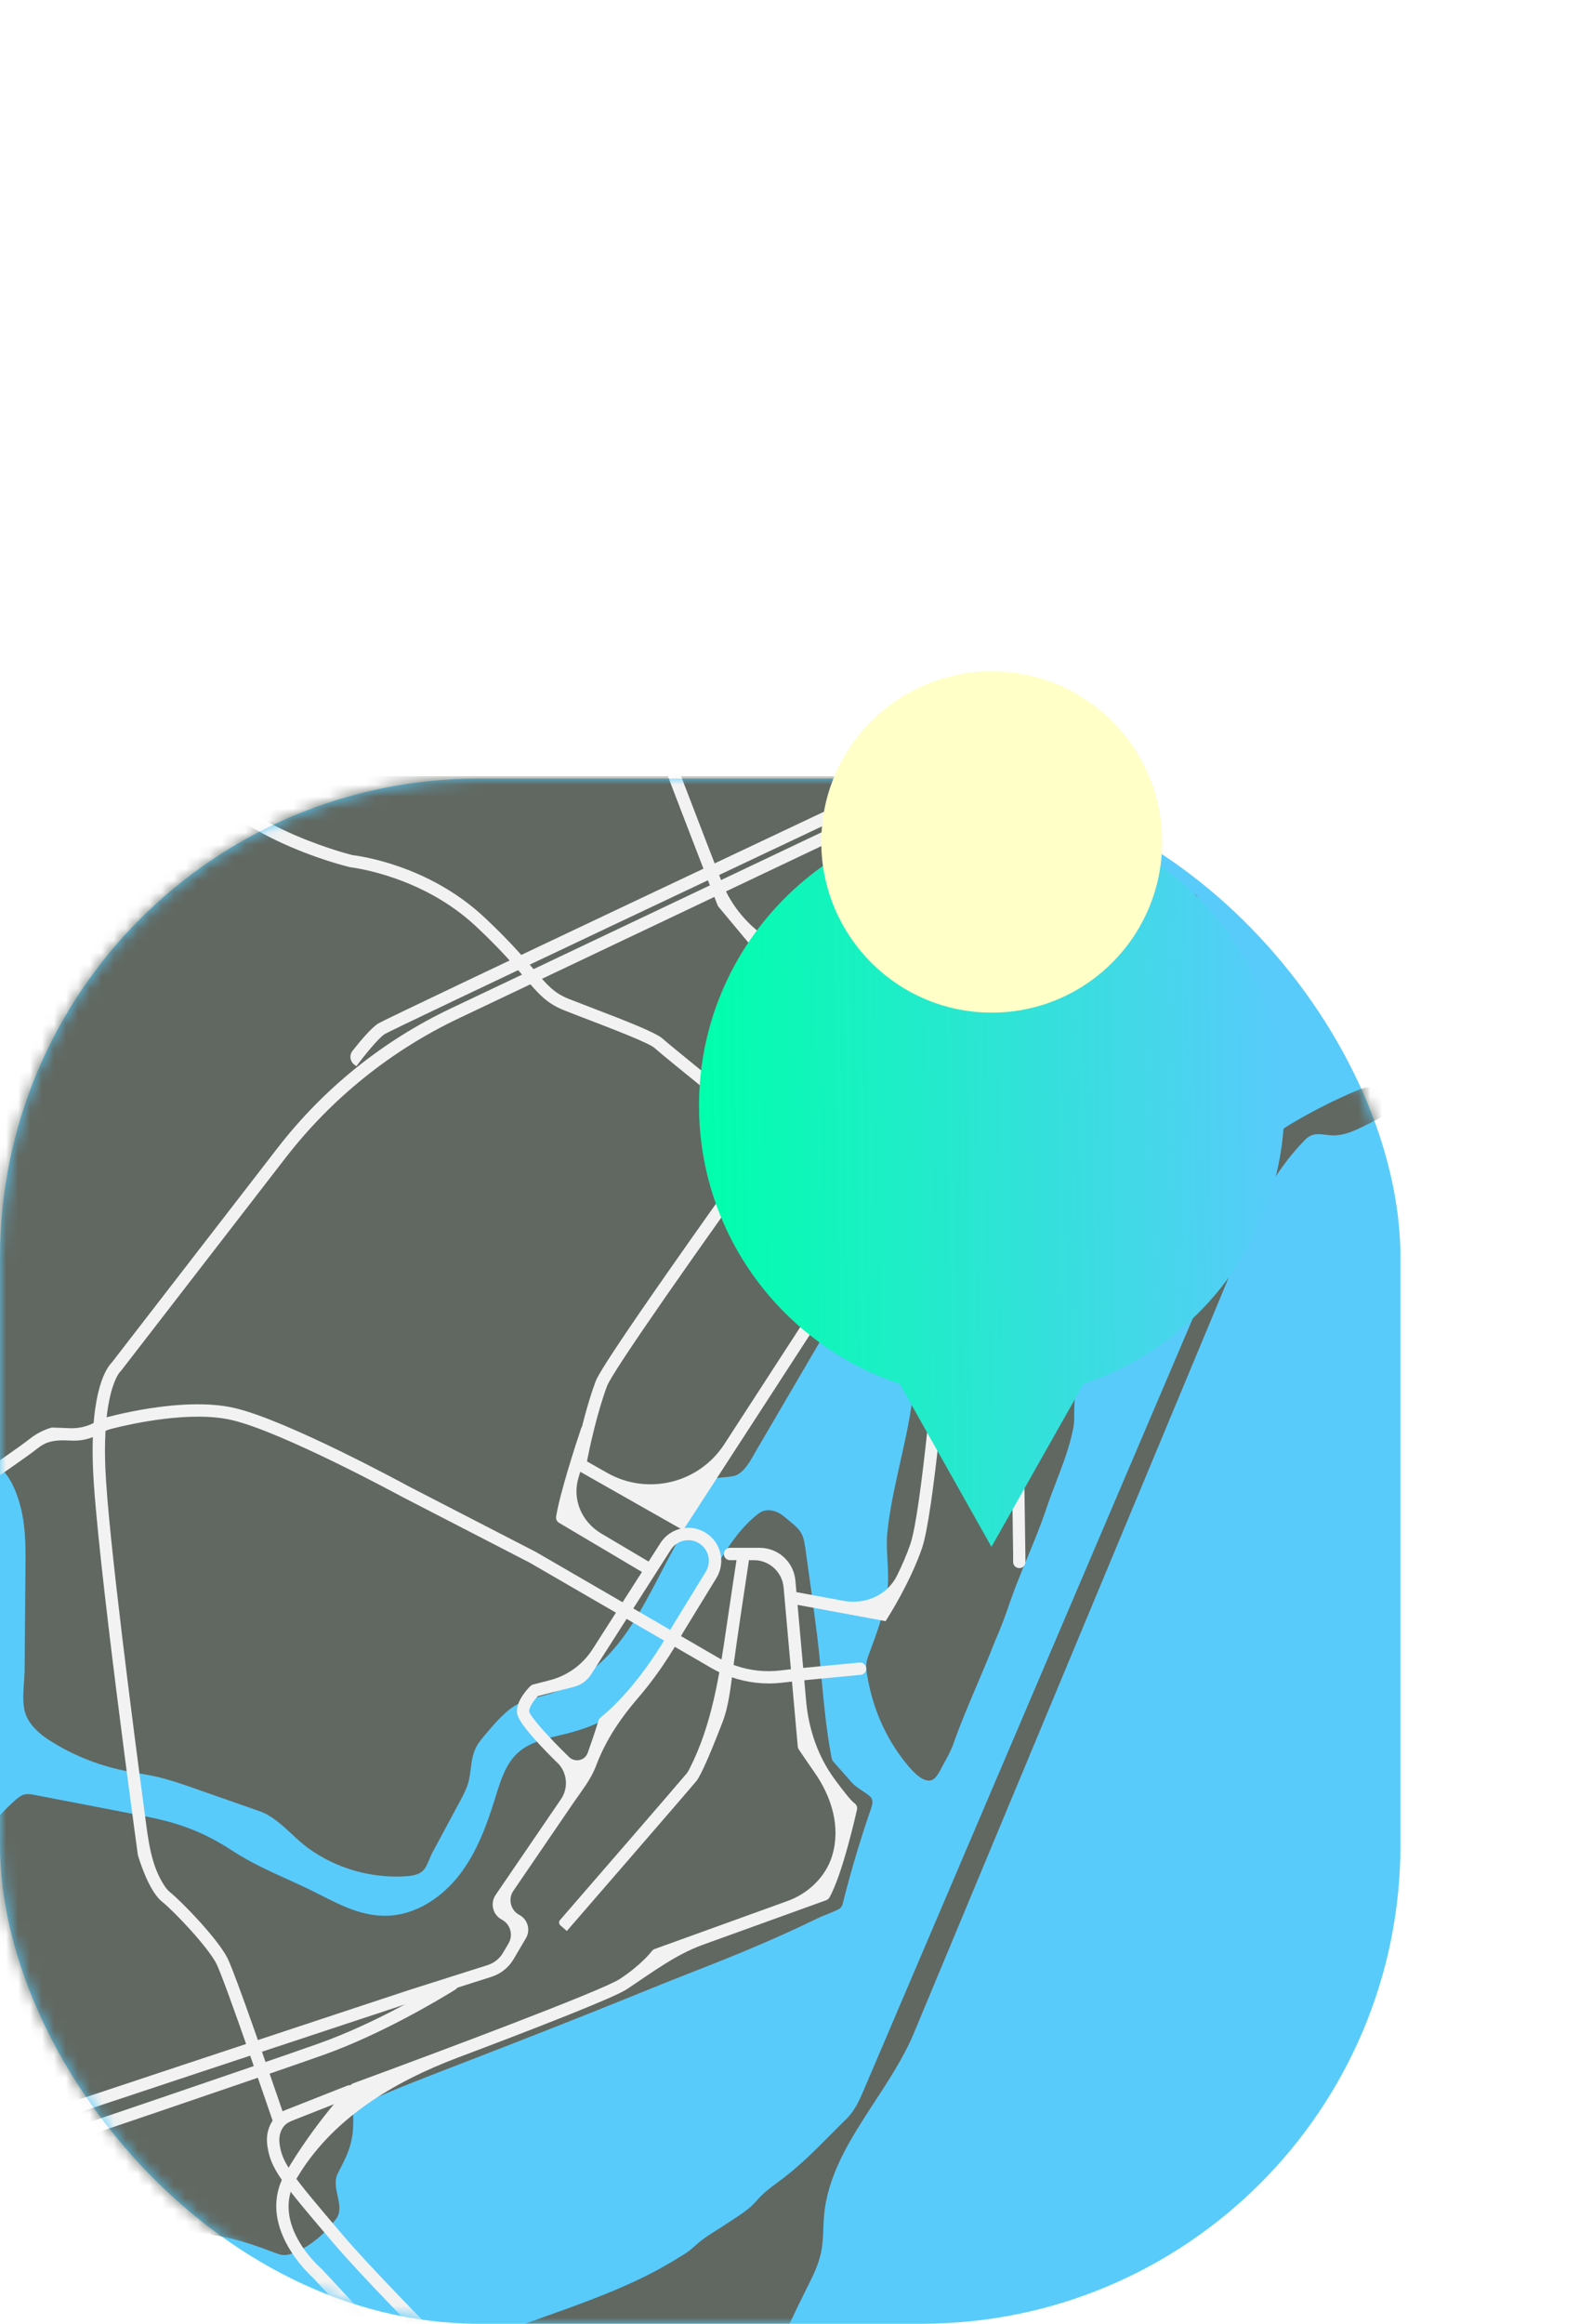 <svg width="133" height="194" viewBox="0 0 133 194" fill="none" xmlns="http://www.w3.org/2000/svg">
<rect opacity="0.5" y="65" width="117" height="129" rx="40" fill="white"/>
<rect y="65" width="117" height="129" rx="40" fill="#58CBFB"/>
<mask id="mask0_5886_4925" style="mask-type:alpha" maskUnits="userSpaceOnUse" x="0" y="65" width="117" height="129">
<rect y="65" width="117" height="129" rx="40" fill="#CAD5D1"/>
</mask>
<g mask="url(#mask0_5886_4925)">
<path fill-rule="evenodd" clip-rule="evenodd" d="M10.446 187.184C4.06 181.828 0 173.789 0 164.802V151.55C0.392 151.116 0.811 150.699 1.263 150.301C1.49 150.103 1.727 149.899 2.018 149.819C2.31 149.742 2.616 149.799 2.913 149.855L10.951 151.404L10.951 151.404C11.889 151.585 12.827 151.765 13.753 151.999C15.818 152.522 17.612 153.324 19.383 154.489C20.854 155.455 22.42 156.168 23.994 156.884L23.995 156.884L23.995 156.884L23.995 156.884L23.996 156.884L23.996 156.885L23.997 156.885C24.717 157.212 25.439 157.541 26.155 157.895C26.378 158.006 26.601 158.119 26.824 158.231L26.828 158.233L26.831 158.235L26.834 158.236L26.837 158.238C28.571 159.115 30.306 159.993 32.344 159.938C34.734 159.874 36.922 158.413 38.384 156.522C39.846 154.63 40.681 152.337 41.387 150.051L41.413 149.966C41.825 148.631 42.26 147.223 43.302 146.3C44.23 145.478 45.481 145.179 46.697 144.889L46.697 144.889L46.706 144.887L46.72 144.883C46.79 144.867 46.861 144.85 46.93 144.833C46.994 144.818 47.057 144.802 47.12 144.787C48.682 144.403 50.239 143.87 51.531 142.909C53.119 141.728 54.186 139.999 55.217 138.312L59.682 130.999C60.718 129.301 61.791 127.564 63.373 126.358C63.964 125.906 64.783 126.056 65.373 126.51C65.667 126.737 65.956 126.972 66.237 127.216C66.485 127.43 66.73 127.654 66.9 127.932C67.145 128.332 67.217 128.811 67.284 129.275C67.619 131.607 67.933 133.941 68.233 136.279C68.396 137.562 68.516 138.852 68.636 140.141L68.636 140.144L68.636 140.146C68.787 141.775 68.938 143.404 69.178 145.018L69.179 145.02L69.179 145.023C69.264 145.587 69.356 146.151 69.467 146.709C69.485 146.799 69.503 146.89 69.547 146.97C69.563 146.997 69.582 147.022 69.601 147.046L69.612 147.06L69.625 147.075L69.647 147.101L69.648 147.101L71.148 148.799C71.399 149.083 71.731 149.303 72.059 149.52L72.059 149.52C72.213 149.621 72.366 149.723 72.509 149.83L72.516 149.835L72.517 149.835L72.517 149.836C72.623 149.916 72.732 150 72.8 150.113C72.96 150.381 72.862 150.721 72.759 151.018C71.867 153.592 71.089 156.205 70.424 158.846C70.388 158.988 70.349 159.137 70.254 159.245C70.174 159.335 70.065 159.392 69.957 159.444C69.667 159.588 69.376 159.704 69.084 159.819L69.083 159.82C68.812 159.927 68.54 160.035 68.271 160.165C65.031 161.747 61.698 163.136 58.339 164.443C56.601 165.118 54.872 165.816 53.145 166.517C48.244 168.506 43.297 170.439 38.34 172.353C38.067 172.459 37.793 172.564 37.519 172.67L37.501 172.677C34.924 173.671 32.31 174.679 29.818 175.852C29.704 175.907 29.581 175.968 29.529 176.084C29.52 176.104 29.513 176.125 29.509 176.147C29.503 176.172 29.501 176.198 29.5 176.225C29.499 176.257 29.5 176.29 29.501 176.321C29.526 177.246 29.534 178.014 29.31 178.906C29.09 179.772 28.71 180.502 28.306 181.28L28.306 181.28L28.227 181.431C27.922 182.02 28.064 182.673 28.202 183.314C28.354 184.019 28.503 184.708 28.054 185.282C27.128 186.465 26.027 187.48 24.608 188.051L24.604 188.052C24.355 188.152 24.101 188.254 23.832 188.265C23.499 188.28 23.18 188.159 22.868 188.041C21.404 187.479 20.048 187.012 18.504 186.714C16.06 186.239 13.495 186.149 11.105 186.935C10.881 187.009 10.662 187.093 10.446 187.184ZM65.961 194.001H43.846C44.043 193.931 44.24 193.86 44.437 193.79C44.749 193.678 45.061 193.567 45.374 193.456C48.086 192.491 50.804 191.523 53.405 190.283C54.702 189.664 55.954 188.956 57.171 188.19C57.535 187.959 57.829 187.704 58.13 187.441L58.13 187.441L58.215 187.368C58.242 187.344 58.27 187.32 58.297 187.296C58.317 187.28 58.336 187.263 58.356 187.246C58.379 187.226 58.402 187.207 58.425 187.188C58.472 187.147 58.521 187.107 58.571 187.067C58.941 186.768 59.356 186.51 59.769 186.252L59.769 186.252L59.77 186.251L59.772 186.25L59.773 186.249C60.015 186.099 60.256 185.949 60.486 185.791C60.696 185.648 60.916 185.506 61.139 185.362L61.142 185.36C61.883 184.883 62.659 184.384 63.203 183.735C63.725 183.114 64.337 182.661 64.973 182.191L65.101 182.096L65.189 182.031L65.238 181.994C65.323 181.931 65.407 181.867 65.492 181.802C66.893 180.73 68.137 179.477 69.381 178.225L69.381 178.224L69.385 178.22C69.831 177.771 70.277 177.322 70.73 176.881C71.433 176.196 71.829 175.267 72.215 174.363L72.239 174.305L103.647 100.7C104.242 99.305 104.773 97.886 105.283 96.457C105.325 96.339 105.372 96.223 105.425 96.109C105.918 95.066 106.936 94.38 107.928 93.788C109.663 92.754 111.468 91.84 113.326 91.056C113.636 90.925 113.955 90.796 114.293 90.773C115.178 90.712 115.93 91.369 116.569 91.984C116.572 91.987 116.577 91.984 116.576 91.98C116.575 91.978 116.576 91.976 116.578 91.976C116.579 91.975 116.581 91.975 116.582 91.976C116.639 92.032 116.697 92.092 116.737 92.16C116.743 92.261 116.749 92.362 116.754 92.463C116.685 92.606 116.515 92.715 116.363 92.791C115.997 92.976 115.631 93.161 115.265 93.346L114.792 93.585C114.584 93.69 114.375 93.796 114.167 93.901C113.259 94.36 112.3 94.829 111.285 94.788C111.116 94.781 110.945 94.76 110.774 94.739C110.322 94.684 109.871 94.63 109.473 94.826C109.233 94.945 109.042 95.141 108.859 95.334C107.035 97.243 105.626 99.516 104.61 101.953L76.354 169.723C75.52 171.722 74.298 173.592 73.079 175.458C71.222 178.3 69.371 181.133 68.907 184.399C68.903 184.422 68.9 184.446 68.897 184.469L68.891 184.518C68.886 184.558 68.881 184.597 68.876 184.637C68.869 184.698 68.862 184.759 68.856 184.82C68.817 185.222 68.801 185.626 68.785 186.03L68.785 186.031V186.031V186.032V186.032C68.758 186.705 68.731 187.377 68.596 188.036C68.379 189.092 67.886 190.071 67.4 191.036L67.4 191.036L67.315 191.205C66.849 192.13 66.398 193.062 65.961 194.001ZM86.894 64.798C86.965 64.885 86.914 64.938 86.847 65.008C86.767 65.091 86.664 65.198 86.713 65.418C86.728 65.479 86.739 65.544 86.734 65.608C86.723 65.704 86.671 65.791 86.62 65.874L86.618 65.879C85.927 67.005 85.958 67.281 86.21 68.528C86.223 68.591 86.237 68.655 86.25 68.719C86.433 69.601 86.624 70.519 86.398 71.406C86.166 72.316 85.651 73.127 85.146 73.918L83.207 76.951L83.191 76.977C82.536 77.999 81.884 79.018 81.155 79.987C80.504 80.851 79.795 81.67 79.086 82.489L79.086 82.49L79.085 82.49C78.155 83.565 77.225 84.639 76.427 85.815C75.204 87.62 74.299 89.768 74.387 91.918C74.401 92.252 73.885 92.646 73.582 92.787C73.4 92.872 73.424 93.109 73.578 93.239C74.069 93.651 74.524 94.083 74.974 94.517C75.681 95.198 75.817 96.218 75.276 97.038C75.088 97.324 74.923 97.622 74.832 97.954C74.686 98.476 74.675 99.06 74.664 99.643V99.643C74.655 100.113 74.645 100.582 74.566 101.018C74.236 102.837 73.231 104.551 72.166 106.038C71.145 107.467 70.263 108.983 69.375 110.507C69.316 110.608 69.257 110.71 69.198 110.811C69.138 110.914 69.079 111.016 69.019 111.119C68.379 112.211 67.74 113.305 67.1 114.398L67.076 114.44C66.436 115.535 65.795 116.629 65.154 117.723C64.51 118.826 63.866 119.926 63.221 121.027C63.168 121.117 63.113 121.215 63.055 121.318L63.055 121.319L63.054 121.319C62.668 122.005 62.162 122.902 61.466 123.176C61.269 123.255 61.054 123.276 60.845 123.296L60.844 123.296L60.839 123.297C60.664 123.314 60.49 123.331 60.315 123.348C60.157 123.363 59.998 123.379 59.839 123.395L59.823 123.396L59.823 123.396C59.781 123.401 59.739 123.405 59.702 123.426C59.656 123.451 59.623 123.495 59.589 123.539L59.589 123.539C58.659 124.781 57.926 126.183 57.2 127.573L57.2 127.573C56.918 128.113 56.637 128.651 56.346 129.177C55.959 129.877 55.581 130.601 55.201 131.331L55.2 131.333C54.044 133.55 52.857 135.828 51.273 137.673C50.092 139.046 48.633 140.177 47.014 140.986C46.381 141.302 45.742 141.469 45.113 141.634L45.112 141.634C44.196 141.873 43.3 142.108 42.475 142.787C41.763 143.375 41.163 144.081 40.567 144.782C40.33 145.06 40.093 145.341 39.9 145.65C39.502 146.29 39.415 146.97 39.326 147.667C39.289 147.959 39.252 148.253 39.191 148.549C39.051 149.219 38.724 149.832 38.399 150.435C38.018 151.146 37.635 151.855 37.253 152.565C36.868 153.279 36.484 153.993 36.1 154.708C36.017 154.862 35.945 155.038 35.872 155.217L35.872 155.217L35.872 155.217C35.694 155.654 35.507 156.113 35.123 156.341C34.752 156.56 34.306 156.614 33.875 156.643C31.014 156.826 28.096 155.988 25.77 154.311C25.292 153.966 24.837 153.543 24.377 153.117C23.546 152.347 22.702 151.564 21.692 151.211C20.789 150.894 19.885 150.578 18.98 150.261L18.872 150.224C18.004 149.92 17.136 149.616 16.269 149.312L16.208 149.291L16.208 149.291C15.177 148.932 14.144 148.573 13.08 148.33C12.576 148.215 12.066 148.127 11.556 148.039C11.138 147.967 10.719 147.894 10.303 147.807C8.102 147.348 5.983 146.483 4.091 145.266C3.3 144.759 2.467 144.022 2.14 143.104C1.869 142.345 1.94 141.355 2.004 140.448C2.03 140.093 2.054 139.751 2.057 139.44L2.127 130.901C2.14 129.357 2.15 127.801 1.833 126.291C1.609 125.229 1.188 123.959 0.521 123.086C0.364 122.881 0.188 122.683 0 122.49V93.996C0 77.87 13.073 64.798 29.198 64.798H86.894ZM79.479 101.624C79.478 101.625 79.476 101.625 79.474 101.625C79.473 101.624 79.471 101.624 79.47 101.626L79.403 101.719C78.912 102.404 78.419 103.092 78.072 103.857C77.51 105.102 77.368 106.488 77.232 107.849C77.073 109.44 76.889 111.027 76.706 112.612L76.704 112.627C76.57 113.788 76.436 114.947 76.311 116.105C76.099 118.101 75.659 120.063 75.22 122.026L75.219 122.026L75.219 122.027L75.219 122.028L75.219 122.028L75.219 122.029L75.219 122.03L75.219 122.03L75.219 122.031C74.791 123.94 74.363 125.849 74.144 127.791C74.049 128.609 74.096 129.442 74.143 130.273V130.273V130.273C74.193 131.173 74.244 132.072 74.115 132.949C73.857 134.707 73.226 136.407 72.607 138.061L72.601 138.078L72.601 138.079C72.502 138.344 72.403 138.611 72.373 138.891C72.34 139.194 72.388 139.5 72.437 139.8L72.437 139.801L72.439 139.819C72.901 142.674 74.079 145.349 75.981 147.554C76.36 147.995 77.188 148.863 77.853 148.606C78.213 148.465 78.478 147.941 78.683 147.537L78.683 147.536L78.685 147.534C78.739 147.427 78.789 147.329 78.835 147.248C79.137 146.719 79.436 146.186 79.639 145.609C80.23 143.93 80.928 142.29 81.626 140.65L81.627 140.647C82.147 139.426 82.666 138.205 83.143 136.966C83.594 135.956 83.981 134.918 84.336 133.869C84.782 132.563 85.312 131.283 85.844 130.002L85.844 130.001L85.844 130L85.844 129.999L85.845 129.999L85.845 129.998L85.845 129.997L85.846 129.996L85.846 129.996C86.4 128.661 86.954 127.324 87.414 125.951C87.662 125.207 87.946 124.468 88.23 123.726L88.23 123.726L88.23 123.726C88.798 122.244 89.369 120.754 89.67 119.212C89.75 118.8 89.747 118.378 89.742 117.958C89.742 117.584 89.762 117.203 89.782 116.823V116.822L89.782 116.822C89.81 116.291 89.838 115.76 89.811 115.255C89.765 114.386 89.172 101.299 89.443 100.425C89.541 100.109 89.704 99.85 89.87 99.588L89.87 99.587C89.98 99.414 90.09 99.24 90.183 99.047L90.285 98.833L90.288 98.827L90.291 98.821L90.293 98.816C90.912 97.522 93.588 91.932 95.163 88.75C95.625 87.816 95.427 86.68 94.467 86.274C93.472 85.851 92.549 85.416 91.621 84.862C90.734 84.331 89.801 84.076 88.785 83.872C88.602 83.836 87.307 86.586 85.873 89.63L85.873 89.631C84.554 92.433 83.117 95.484 82.32 96.844C82.035 97.331 81.761 97.823 81.488 98.313L81.487 98.316L81.487 98.316C80.858 99.445 80.233 100.567 79.479 101.624ZM92.844 74.844C92.844 74.845 92.843 74.846 92.843 74.847C92.704 75.947 92 76.822 91.29 77.706L91.29 77.706L91.29 77.706C90.917 78.17 90.543 78.636 90.247 79.138C90.206 79.208 90.165 79.288 90.18 79.368C90.198 79.471 90.299 79.535 90.389 79.584L96.269 82.925C96.858 83.26 97.606 82.944 97.936 82.351C98.197 81.883 98.159 81.272 97.647 81.113C97.413 81.04 97.167 80.991 96.918 80.941L96.918 80.941C96.446 80.846 95.97 80.75 95.576 80.494C94.776 79.976 94.511 78.932 94.477 77.982C94.47 77.773 94.472 77.561 94.531 77.363C94.671 76.912 95.086 76.611 95.496 76.376C96.72 75.675 98.122 75.284 99.532 75.248C99.759 75.243 100.066 75.165 100.051 74.938C100.04 74.802 99.906 74.717 99.788 74.65C99.301 74.384 98.794 74.065 98.275 73.738L98.274 73.738C97.164 73.04 95.998 72.307 94.862 71.98C93.186 71.5 93.027 73.082 92.897 74.372L92.896 74.378C92.888 74.459 92.88 74.538 92.872 74.616C92.863 74.693 92.855 74.768 92.846 74.841L92.846 74.842L92.845 74.843L92.845 74.844L92.844 74.844Z" fill="#616861"/>
<path d="M-28.604 262.295C-28.604 262.295 -28.604 262.295 -28.605 262.295L-28.691 262.279C-29.202 262.182 -29.539 261.689 -29.443 261.178L-25.408 239.707C-25.359 239.027 -24.714 230.266 -24.312 228.256C-23.907 226.233 -16.336 193.091 -16.014 191.681C-15.857 191.034 -14.457 185.402 -13.341 184.075C-12.181 182.693 -6.878 179.936 -4.666 179.083C-2.437 178.223 32.717 166.622 34.212 166.127L40.738 164.057C41.278 163.885 41.736 163.52 42.024 163.031L42.485 162.246C42.898 161.545 42.641 160.641 41.921 160.26C41.168 159.862 40.929 158.896 41.41 158.192L46.862 150.211C47.474 149.315 47.407 148.118 46.697 147.296C45.668 146.299 43.307 143.923 43.196 143.029C43.067 141.986 44.191 140.88 44.32 140.757C44.384 140.696 44.463 140.652 44.549 140.63L45.928 140.275C47.405 139.896 48.682 138.971 49.504 137.687L55.177 128.819C56.041 127.468 57.872 127.138 59.154 128.101C60.291 128.955 60.591 130.533 59.849 131.744L57.036 136.335C56.895 136.602 55.473 139.245 53.309 141.748C51.89 143.388 50.653 145.204 49.872 147.227C49.826 147.348 49.782 147.46 49.739 147.565C49.304 148.639 48.55 149.568 47.897 150.524L42.89 157.854C42.421 158.54 42.654 159.482 43.389 159.87C44.092 160.241 44.342 161.123 43.939 161.808L42.912 163.554C42.496 164.262 41.833 164.791 41.05 165.039L34.532 167.109C34.171 167.228 -2.086 179.192 -4.293 180.045C-6.636 180.949 -11.601 183.611 -12.547 184.737C-13.361 185.706 -14.599 190.249 -15.006 191.918C-15.083 192.256 -22.894 226.449 -23.296 228.459C-23.693 230.443 -24.369 239.72 -24.376 239.813L-24.384 239.869L-28.598 262.29C-28.599 262.293 -28.601 262.295 -28.604 262.295ZM44.936 141.598C44.936 141.598 44.935 141.597 44.935 141.598C44.59 141.959 44.171 142.558 44.214 142.903C44.317 143.346 45.962 145.155 47.426 146.572L47.457 146.606C47.949 147.175 48.843 147.039 49.101 146.332C49.34 145.676 49.639 144.799 50.009 143.627C50.04 143.531 50.097 143.447 50.175 143.383L50.177 143.382C53.585 140.63 56.101 135.889 56.126 135.843L56.142 135.814L58.965 131.21C59.429 130.451 59.241 129.464 58.53 128.93C57.728 128.328 56.583 128.534 56.042 129.38L49.385 139.788C49.056 140.303 48.543 140.674 47.951 140.826L44.937 141.599C44.937 141.599 44.936 141.599 44.936 141.598Z" fill="#F2F2F2"/>
<path d="M84.44 68.002C83.766 68.998 82.211 68.521 82.211 67.319C82.211 66.645 82.757 66.1 83.43 66.1C84.408 66.1 84.988 67.192 84.44 68.002ZM83.43 67.13C83.326 67.13 83.242 67.215 83.242 67.319C83.242 67.504 83.482 67.578 83.586 67.424C83.671 67.299 83.582 67.13 83.43 67.13Z" fill="#F2F2F2"/>
<path d="M82.917 65.902L81.938 64.212C81.795 63.965 81.48 63.881 81.233 64.024C80.987 64.167 80.903 64.482 81.046 64.728L82.025 66.418C82.167 66.665 82.483 66.749 82.729 66.606C82.975 66.464 83.059 66.148 82.917 65.902Z" fill="#F2F2F2"/>
<path d="M22.869 177.306C22.868 177.307 22.867 177.308 22.866 177.307C22.808 177.14 18.808 165.403 18.087 163.958C17.404 162.592 14.579 159.595 13.535 158.76C12.421 157.869 11.614 155.202 11.527 154.9L11.511 154.826C11.478 154.573 8.036 129.509 7.768 122.562C7.511 115.94 8.988 114.1 9.328 113.767L23.172 95.86C27.018 90.884 31.983 86.885 37.665 84.189L70.951 68.388L84.16 62.023L88.082 59.882C88.332 59.745 88.645 59.837 88.781 60.087C88.918 60.337 88.826 60.65 88.576 60.786L84.621 62.946L71.397 69.318L38.333 85.013C32.651 87.71 27.686 91.709 23.839 96.685L10.113 114.442C10.097 114.463 10.078 114.482 10.058 114.499C10.049 114.506 10.041 114.512 10.034 114.521C9.901 114.67 8.559 116.328 8.799 122.521C9.011 127.959 11.19 144.67 12.119 151.612C12.39 153.638 12.611 155.756 13.75 157.453C13.891 157.663 14.036 157.837 14.182 157.954C15.205 158.773 18.203 161.878 19.013 163.494C19.663 164.793 22.652 173.478 23.578 176.185C23.728 176.624 23.491 177.094 23.052 177.243L22.87 177.305C22.869 177.305 22.869 177.305 22.869 177.306Z" fill="#F2F2F2"/>
<path d="M54.086 131.508C54.086 131.508 54.086 131.508 54.086 131.507L46.704 127.133C46.521 127.024 46.424 126.814 46.46 126.605C46.802 124.552 48.087 120.625 48.547 119.252C48.637 118.985 48.926 118.846 49.193 118.937C49.462 119.03 49.608 119.328 49.518 119.599C49.265 120.354 48.767 121.872 48.317 123.407C47.79 125.203 48.614 127.067 50.223 128.021L54.289 130.431C54.467 130.537 54.525 130.766 54.42 130.944L54.085 131.508C54.085 131.508 54.085 131.508 54.086 131.508Z" fill="#F2F2F2"/>
<path d="M29.539 256.125C29.021 255.889 28.793 255.278 29.029 254.76L37.175 236.923C38.027 235.056 38.593 233.073 38.886 231.041C39.022 230.099 39.185 228.995 39.371 227.802C39.629 226.14 40.582 221.986 43.663 211.645C44.284 209.561 42.389 207.62 42.369 207.6L26.159 190.173C25.78 189.836 21.344 185.723 23.832 181.44C26.232 177.307 29.183 174.187 29.309 174.055C29.364 173.998 29.431 173.954 29.505 173.927C36.558 171.342 50.291 166.196 51.783 165.215C53.608 164.014 54.449 162.903 54.456 162.89C54.517 162.81 54.599 162.748 54.694 162.713L54.696 162.713L65.808 158.7C67.527 158.079 68.996 156.675 69.522 154.924C70.249 152.507 69.477 150.008 68.027 147.942C67.431 147.094 66.929 146.347 66.732 146.051C66.684 145.98 66.656 145.898 66.648 145.813L65.465 132.53C65.351 131.24 64.269 130.25 62.974 130.25H60.988C60.704 130.25 60.473 130.02 60.473 129.735C60.473 129.45 60.704 129.22 60.988 129.22H63.467C65.017 129.22 66.311 130.404 66.449 131.948L67.346 142.012C67.555 144.359 68.329 146.634 69.724 148.533C70.451 149.522 71.102 150.344 71.387 150.545C71.557 150.665 71.639 150.876 71.594 151.078C71.545 151.297 70.392 156.477 69.294 158.409C69.234 158.516 69.138 158.597 69.023 158.639L58.718 162.36C56.408 163.195 54.407 164.727 52.355 166.078C51.221 166.823 44.186 169.543 38.277 171.769C32.832 173.82 27.648 176.928 24.729 181.961C22.579 185.666 26.685 189.264 26.863 189.416L26.904 189.457L43.119 206.889C43.201 206.971 45.455 209.264 44.663 211.924C41.593 222.228 40.647 226.33 40.394 227.961C39.84 231.533 39.482 234.292 39.479 234.318C39.472 234.369 39.457 234.419 39.435 234.465L29.547 256.123C29.545 256.126 29.542 256.127 29.539 256.125Z" fill="#F2F2F2"/>
<path d="M36.22 257.339C36.22 257.339 36.219 257.339 36.219 257.339L36.053 257.264C35.626 257.07 35.435 256.567 35.629 256.14L45.896 233.433C46.529 232.031 47.035 230.583 47.406 229.09C48.566 224.431 51.108 214.142 51.3 212.722C51.46 211.542 49.202 208.963 47.74 207.615C47.575 207.453 32.314 192.492 27.914 187.336C23.467 182.123 22.622 181.082 22.341 179.175C22.037 177.104 23.568 176.282 23.632 176.248L23.681 176.225L29.015 174.121C29.28 174.016 29.579 174.146 29.683 174.411C29.788 174.675 29.658 174.975 29.393 175.08L24.555 176.988C24.248 177.11 23.935 177.245 23.726 177.501C23.49 177.79 23.252 178.279 23.361 179.026C23.593 180.595 24.248 181.448 28.7 186.666C33.07 191.789 48.299 206.716 48.454 206.868C48.869 207.252 52.61 210.769 52.326 212.861C52.071 214.753 48.013 230.935 47.841 231.623L47.81 231.71L36.223 257.337C36.223 257.338 36.222 257.339 36.22 257.339Z" fill="#F2F2F2"/>
<path d="M-15.37 192.759C-15.369 192.759 -15.368 192.758 -15.369 192.757L-15.781 192.075C-15.847 191.965 -15.812 191.823 -15.704 191.755C-15.216 191.45 -14.326 190.862 -13.923 190.459C-13.833 190.367 -13.64 189.936 -13.47 189.555C-12.791 188.037 -11.531 185.216 -8.474 183.35C-4.537 180.948 3.199 178.604 3.526 178.506C3.683 178.452 20.908 172.628 26.6 170.613C31.327 168.94 36.046 166.127 37.479 165.241C37.721 165.091 38.044 165.162 38.199 165.402C38.352 165.638 38.284 165.953 38.044 166.102C36.604 166.993 31.785 169.872 26.943 171.585C21.244 173.602 4.011 179.428 3.838 179.487C3.743 179.516 -4.115 181.897 -7.94 184.231C-10.724 185.929 -11.856 188.465 -12.534 189.977C-12.799 190.573 -12.975 190.964 -13.199 191.189C-13.845 191.834 -15.294 192.712 -15.371 192.757C-15.372 192.758 -15.371 192.758 -15.37 192.759Z" fill="#F2F2F2"/>
<path d="M29.772 89.013C29.772 89.012 29.771 89.012 29.771 89.012L29.61 88.894C29.241 88.622 29.162 88.102 29.444 87.741C30.035 86.985 30.997 85.823 31.604 85.443C32.396 84.948 74.228 65.219 81.513 61.786C81.848 61.629 82.124 61.401 82.349 61.107L83.443 59.678C83.616 59.452 83.939 59.408 84.166 59.581C84.392 59.754 84.436 60.078 84.262 60.305L82.75 62.282C82.7 62.347 82.635 62.4 82.56 62.435C65.5 70.478 33.009 85.822 32.148 86.325C31.621 86.654 30.414 88.147 29.777 89.013C29.776 89.015 29.773 89.015 29.772 89.013Z" fill="#F2F2F2"/>
<path d="M64.253 95.287C63.889 94.994 55.344 88.101 54.673 87.485C54.227 87.075 51.077 85.867 48.992 85.068C48.316 84.808 47.68 84.566 47.149 84.354C45.664 83.769 44.973 82.958 43.823 81.612C42.965 80.605 41.787 79.229 39.748 77.322C35.211 73.081 29.359 72.416 29.3 72.408L29.235 72.398C28.787 72.29 18.223 69.705 15.215 63.302C12.387 57.283 8.943 52.634 4.973 49.488C1.726 46.915 -2.592 44.028 -3.946 43.134C-4.181 42.978 -4.245 42.665 -4.091 42.428C-3.935 42.188 -3.614 42.119 -3.375 42.276C-2.004 43.181 2.34 46.084 5.615 48.681C9.711 51.928 13.255 56.7 16.15 62.867C18.872 68.662 28.828 71.236 29.447 71.391C30.011 71.455 35.796 72.218 40.454 76.572C42.534 78.515 43.733 79.92 44.61 80.945C45.726 82.252 46.285 82.906 47.53 83.398C48.059 83.607 48.69 83.849 49.363 84.107C52.539 85.323 54.828 86.225 55.377 86.73C55.872 87.185 61.372 91.638 64.524 94.183C64.734 94.353 64.765 94.659 64.596 94.868L64.257 95.287C64.256 95.289 64.254 95.289 64.253 95.287Z" fill="#F2F2F2"/>
<path d="M57.073 127.752C57.075 127.752 57.075 127.75 57.074 127.749L48.208 122.721C48.018 122.613 47.917 122.398 47.956 122.183C47.984 122.026 48.657 118.298 49.747 115.365C49.907 114.937 50.389 113.639 64.072 94.524C67.242 90.101 67.029 84.09 63.541 79.913L60.033 75.713C59.997 75.669 59.968 75.62 59.947 75.567C59.723 74.987 54.426 61.359 53.616 58.926C52.815 56.52 52.315 53.129 52.271 52.837L47.074 27.364C47.017 27.085 47.197 26.812 47.476 26.755C47.755 26.698 48.027 26.879 48.084 27.158L53.289 52.678C53.294 52.714 53.802 56.228 54.593 58.602C55.233 60.523 58.834 69.846 60.294 73.612C60.682 74.612 61.229 75.536 61.916 76.359C66.06 81.322 73.772 81.049 77.57 75.817C80.699 71.508 82.81 68.616 82.854 68.553L88.362 60.235C88.519 59.998 88.839 59.933 89.076 60.09C89.313 60.247 89.378 60.566 89.221 60.803L83.697 69.141C83.611 69.26 77.761 77.273 71.04 86.588C70.881 86.809 70.891 87.11 71.066 87.319C71.085 87.342 71.105 87.363 71.127 87.382C71.826 88.005 72.956 89.05 73.136 89.487C73.148 89.52 73.192 89.59 73.228 89.654C73.507 90.131 74.164 91.249 72.904 92.618C72.558 92.991 72.123 93.321 71.7 93.641C71.037 94.14 70.354 94.658 70.285 95.181C70.251 95.439 70.359 95.728 70.62 96.065C71.303 96.949 72.099 97.32 72.8 97.645C73.528 97.982 74.28 98.333 74.424 99.219C74.659 100.66 73.837 101.915 73.801 101.966L57.072 127.75C57.071 127.751 57.072 127.752 57.073 127.752ZM49.038 122.006C49.038 122.006 49.038 122.006 49.038 122.006L50.724 122.962C54.105 124.879 58.394 123.831 60.51 120.571L72.948 101.402C72.955 101.389 73.582 100.42 73.414 99.387C73.362 99.07 73.087 98.913 72.373 98.583C71.643 98.245 70.645 97.781 69.808 96.697C69.377 96.137 69.194 95.583 69.266 95.047C69.393 94.099 70.251 93.45 71.081 92.821C71.468 92.53 71.867 92.228 72.148 91.922C72.891 91.115 72.6 90.618 72.342 90.177C72.282 90.077 72.228 89.981 72.187 89.886C72.074 89.675 71.161 88.791 70.382 88.103L70.328 88.046C70.237 87.937 70.067 87.943 69.983 88.058C68.303 90.388 66.587 92.777 64.907 95.125C53.665 110.83 50.982 114.997 50.711 115.723C49.846 118.051 49.232 120.994 49.036 122.004C49.036 122.005 49.037 122.006 49.038 122.006Z" fill="#F2F2F2"/>
<path d="M73.981 135.341C73.98 135.341 73.98 135.341 73.979 135.341L66.467 133.953C66.188 133.901 66.003 133.632 66.055 133.353C66.106 133.073 66.375 132.889 66.654 132.94L70.482 133.648C72.286 133.981 74.134 133.175 74.944 131.529C75.347 130.708 75.751 129.796 76.055 128.904C76.975 126.209 78.125 112.65 78.138 112.514C78.343 108.835 76.803 105.274 73.982 102.904L69.291 98.962L64.606 95.546C64.376 95.378 64.326 95.055 64.494 94.825C64.662 94.595 64.984 94.545 65.214 94.713L69.941 98.161L74.634 102.105C77.71 104.69 79.389 108.572 79.167 112.583C79.118 113.16 77.994 126.42 77.032 129.234C76.071 132.045 74.248 134.926 74.171 135.047L73.988 135.337C73.986 135.34 73.984 135.341 73.981 135.341Z" fill="#F2F2F2"/>
<path d="M84.641 129.747L84.386 111.986L83.978 101.855C83.975 101.779 83.989 101.704 84.018 101.635C84.136 101.357 86.905 94.791 88.042 93.088C88.247 92.779 88.388 92.514 88.485 92.288C88.733 91.708 88.352 91.072 87.722 91.034C87.505 91.016 87.191 91.573 87.078 91.946L87.059 91.995L84.618 97.739C84.6 97.775 82.703 101.421 81.852 103.225C81.205 104.595 80.22 105.821 79.703 106.416C79.519 106.628 79.198 106.636 78.994 106.441C78.787 106.243 78.778 105.909 78.965 105.691C79.453 105.123 80.346 104 80.919 102.784C81.749 101.027 83.549 97.561 83.695 97.28L86.103 91.611C86.191 91.343 86.699 89.929 87.794 90.001C88.683 90.06 89.315 90.508 89.385 90.557L89.386 90.558C89.428 90.59 89.465 90.628 89.496 90.671C89.617 90.838 90.158 91.771 88.9 93.655C88.87 93.7 88.839 93.748 88.806 93.801C85.691 98.819 85.135 104.984 85.372 110.885L85.415 111.952L85.669 130.392C85.67 130.46 85.657 130.528 85.631 130.591C85.42 131.115 84.641 130.963 84.641 130.398L84.641 129.747Z" fill="#F2F2F2"/>
<path d="M65.356 140.479C63.909 140.65 62.443 140.489 61.067 140.007C60.498 139.808 59.948 139.556 59.426 139.253L44.259 130.465L33.608 124.971C33.499 124.912 23.616 119.55 19.381 118.558C15.959 117.757 11.04 118.847 9.356 119.273C9.001 119.363 8.664 119.507 8.347 119.692C7.645 120.101 6.842 120.302 6.03 120.272L5.505 120.253C4.808 120.228 4.093 120.292 3.502 120.662C3.365 120.747 3.223 120.847 3.081 120.962C2.402 121.513 -0.604 123.58 -1.736 124.355C-1.972 124.517 -2.293 124.454 -2.455 124.218C-2.614 123.984 -2.555 123.668 -2.322 123.508C-1.206 122.744 1.79 120.685 2.432 120.163C3.326 119.437 4.226 119.207 4.264 119.197C4.312 119.185 4.362 119.18 4.411 119.182L5.87 119.235C6.616 119.262 7.355 119.077 8.001 118.702L8.362 118.492C8.399 118.471 8.438 118.454 8.479 118.442C8.75 118.362 15.187 116.517 19.618 117.555C23.987 118.578 33.682 123.838 34.092 124.062L44.757 129.561L59.99 138.386C60.454 138.655 60.943 138.879 61.45 139.055C62.65 139.471 63.929 139.61 65.19 139.461L66.568 139.298L71.806 138.798C72.089 138.771 72.341 138.979 72.368 139.262C72.395 139.545 72.187 139.797 71.904 139.824L66.676 140.324L65.356 140.479Z" fill="#F2F2F2"/>
<path d="M47.357 161.208C47.357 161.209 47.356 161.21 47.355 161.209L46.822 160.747C46.688 160.63 46.667 160.433 46.784 160.298C48.232 158.628 56.827 148.717 57.379 148.043C57.442 147.967 57.531 147.813 57.637 147.603C59.503 143.93 60.125 139.722 60.72 135.647C61.048 133.402 61.392 131.143 61.542 130.163C61.585 129.883 61.845 129.693 62.126 129.736C62.409 129.78 62.603 130.043 62.559 130.326C62.133 133.104 61.584 136.796 61.255 139.22C61.046 140.757 60.907 142.365 60.348 143.812C60.215 144.158 60.057 144.558 59.872 145.023C59.41 146.186 58.575 148.206 58.176 148.693C57.567 149.437 47.776 160.726 47.357 161.208C47.357 161.208 47.357 161.208 47.357 161.208Z" fill="#F2F2F2"/>
</g>
<g clip-path="url(#clip0_5886_4925)">
<g filter="url(#filter0_dd_5886_4925)">
<path d="M107.304 70.291C107.304 56.773 96.353 45.818 82.85 45.818C69.348 45.818 58.397 56.773 58.397 70.291C58.397 81.117 65.424 90.298 75.161 93.523L82.83 107.14L90.524 93.528C100.266 90.308 107.304 81.127 107.304 70.296V70.291Z" fill="url(#paint0_linear_5886_4925)"/>
</g>
<path d="M82.851 84.54C90.715 84.54 97.089 78.16 97.089 70.291C97.089 62.421 90.715 56.042 82.851 56.042C74.988 56.042 68.613 62.421 68.613 70.291C68.613 78.16 74.988 84.54 82.851 84.54Z" fill="#FFFFC8"/>
</g>
<defs>
<filter id="filter0_dd_5886_4925" x="-5.604" y="-2.182" width="176.908" height="189.321" filterUnits="userSpaceOnUse" color-interpolation-filters="sRGB">
<feFlood flood-opacity="0" result="BackgroundImageFix"/>
<feColorMatrix in="SourceAlpha" type="matrix" values="0 0 0 0 0 0 0 0 0 0 0 0 0 0 0 0 0 0 127 0" result="hardAlpha"/>
<feOffset dy="16"/>
<feGaussianBlur stdDeviation="32"/>
<feComposite in2="hardAlpha" operator="out"/>
<feColorMatrix type="matrix" values="0 0 0 0 0.381 0 0 0 0 0.408 0 0 0 0 0.381 0 0 0 0.5 0"/>
<feBlend mode="normal" in2="BackgroundImageFix" result="effect1_dropShadow_5886_4925"/>
<feColorMatrix in="SourceAlpha" type="matrix" values="0 0 0 0 0 0 0 0 0 0 0 0 0 0 0 0 0 0 127 0" result="hardAlpha"/>
<feOffset dy="6"/>
<feGaussianBlur stdDeviation="4"/>
<feComposite in2="hardAlpha" operator="out"/>
<feColorMatrix type="matrix" values="0 0 0 0 0.381 0 0 0 0 0.408 0 0 0 0 0.381 0 0 0 0.25 0"/>
<feBlend mode="normal" in2="effect1_dropShadow_5886_4925" result="effect2_dropShadow_5886_4925"/>
<feBlend mode="normal" in="SourceGraphic" in2="effect2_dropShadow_5886_4925" result="shape"/>
</filter>
<linearGradient id="paint0_linear_5886_4925" x1="58.397" y1="45.818" x2="106.456" y2="45.161" gradientUnits="userSpaceOnUse">
<stop stop-color="#00FFAC"/>
<stop offset="1" stop-color="#58CBFB"/>
</linearGradient>
<clipPath id="clip0_5886_4925">
<rect width="111.684" height="155.313" fill="white" transform="translate(28.469)"/>
</clipPath>
</defs>
</svg>
